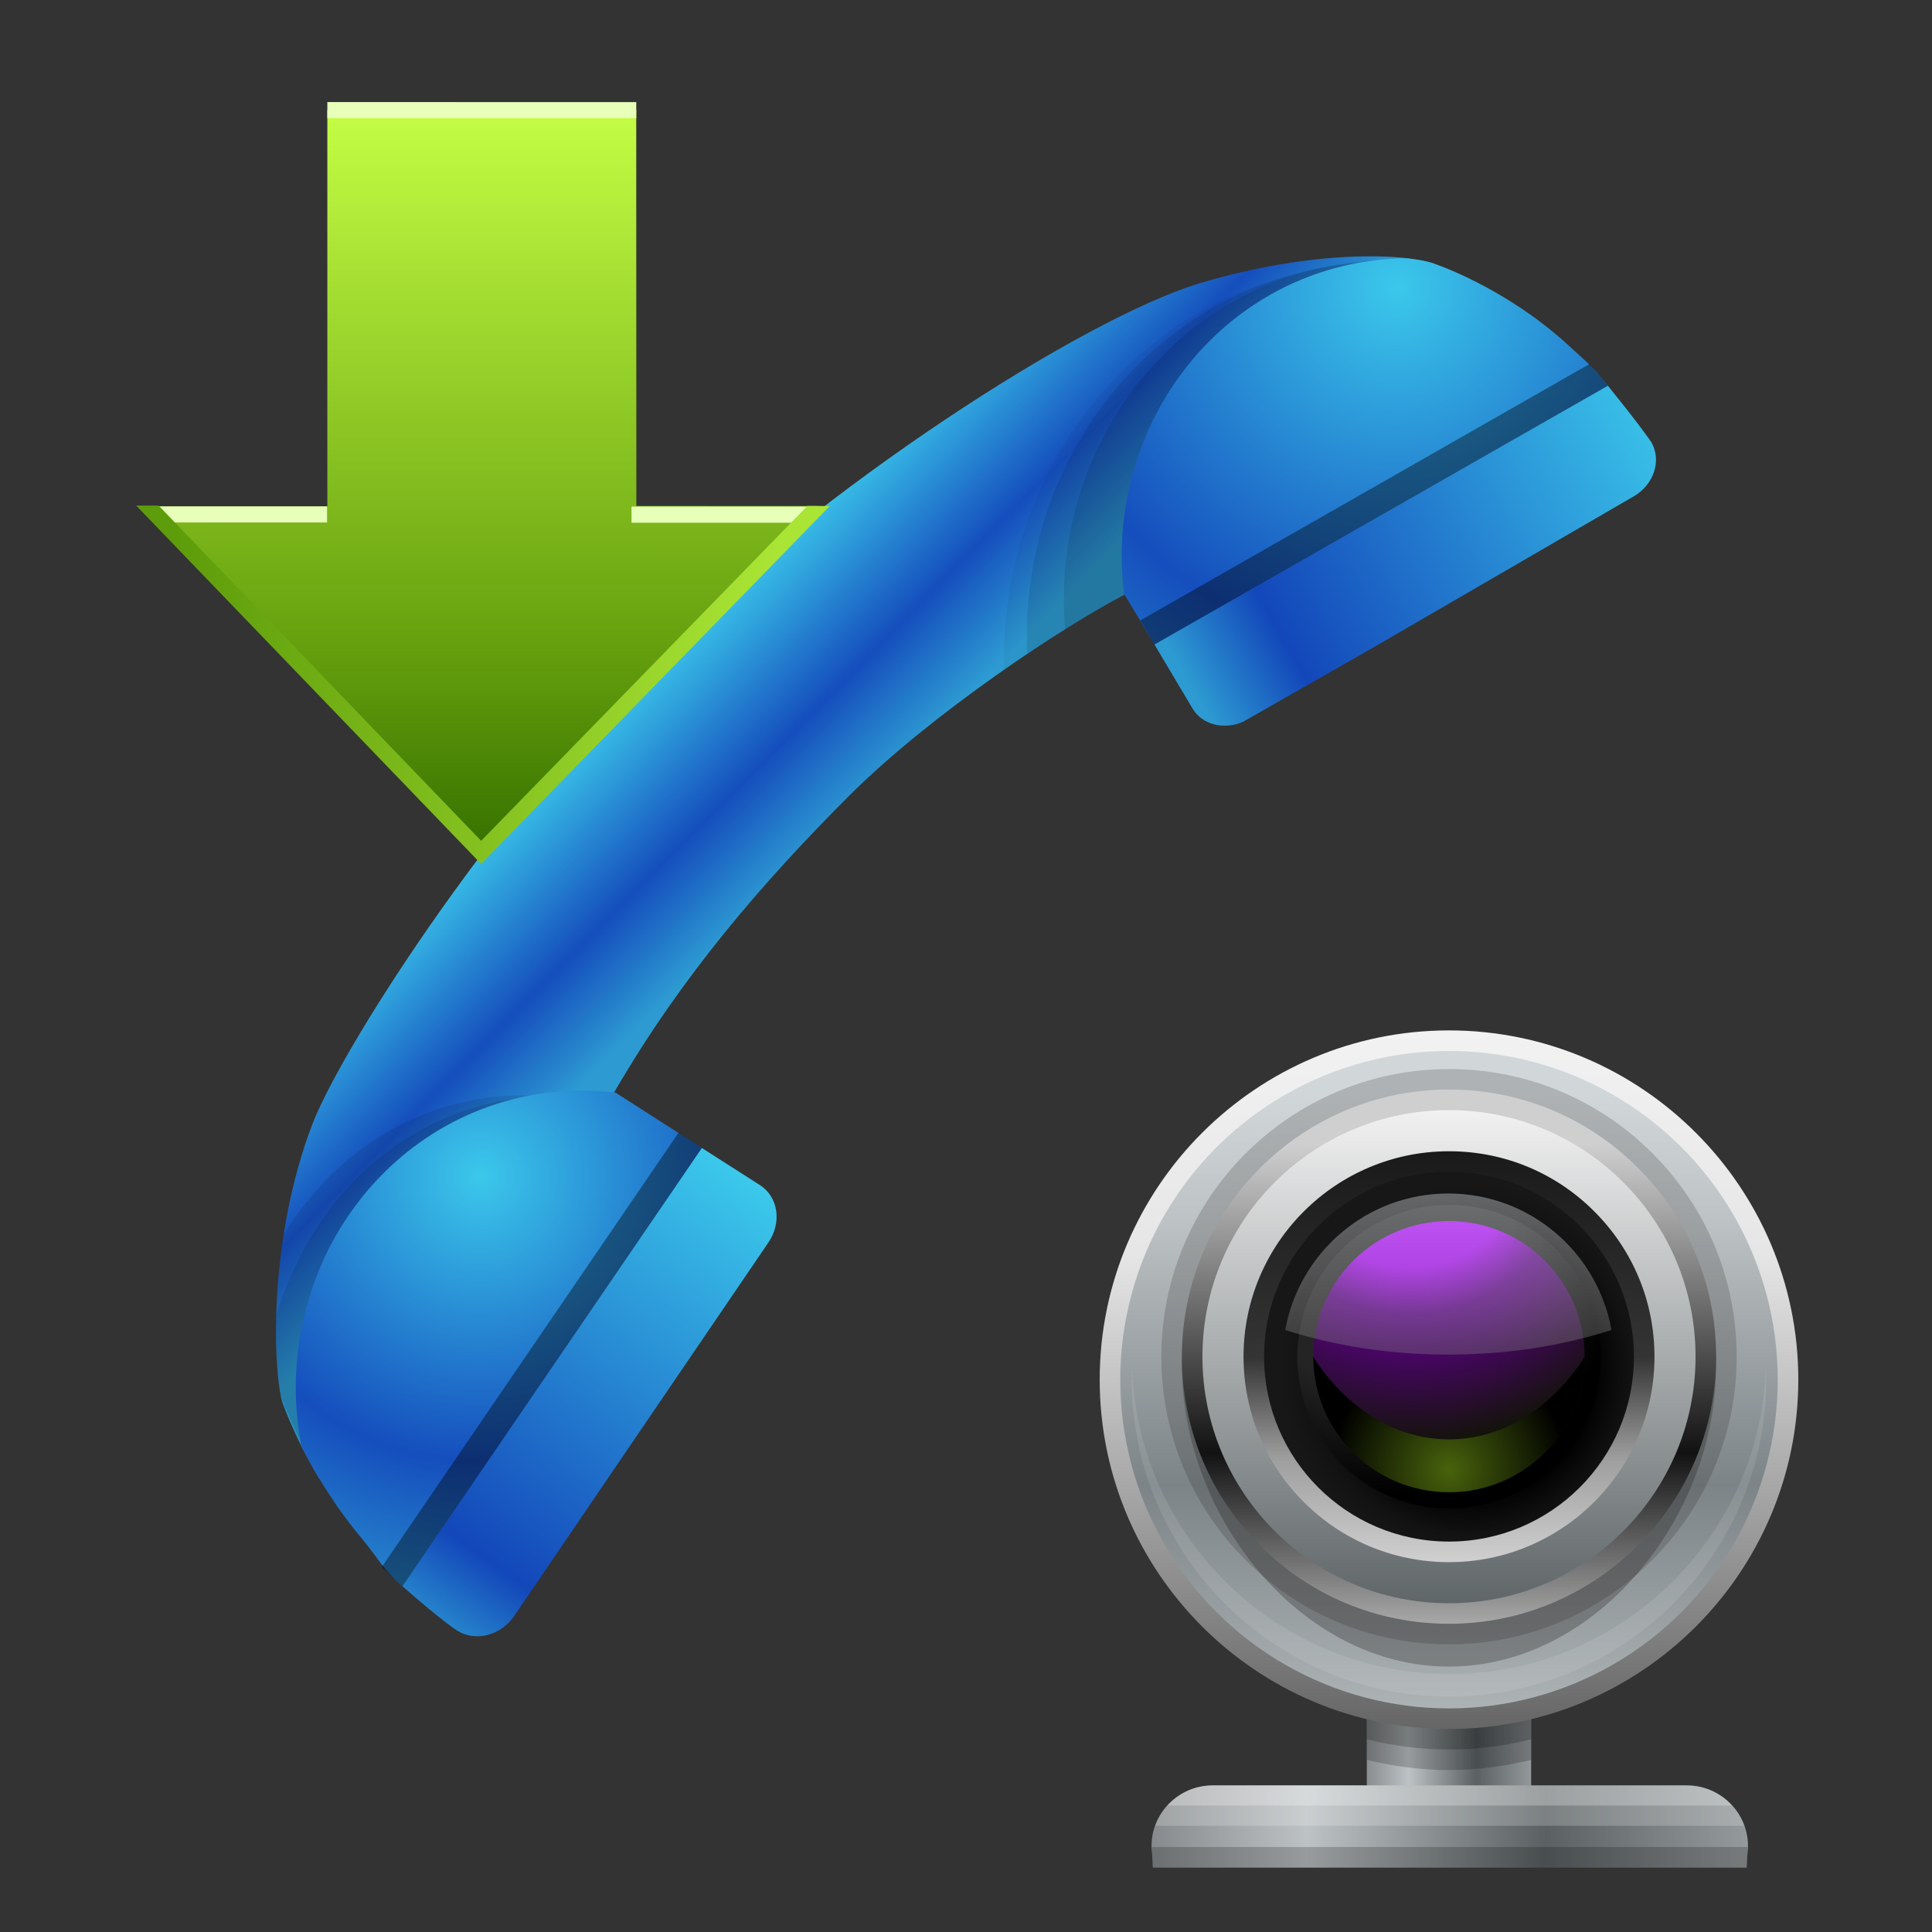 <?xml version="1.0" encoding="UTF-8"?>
<!DOCTYPE svg PUBLIC "-//W3C//DTD SVG 1.1 Tiny//EN" "http://www.w3.org/Graphics/SVG/1.1/DTD/svg11-tiny.dtd">
<svg baseProfile="tiny" height="60" viewBox="0 0 60 60" width="60" xmlns="http://www.w3.org/2000/svg" xmlns:xlink="http://www.w3.org/1999/xlink">
<rect x="0" y="0" width="60" height="60" fill="#333333" stroke="none"/>
<g>
<linearGradient gradientTransform="matrix(0.212 0.977 -0.977 0.212 -634.561 -270.486)" gradientUnits="userSpaceOnUse" id="SVGID_1_" x1="423.097" x2="429.653" y1="-578.646" y2="-582.908">
<stop offset="0" style="stop-color:#3BC8EB"/>
<stop offset="0.606" style="stop-color:#154EBD"/>
<stop offset="1" style="stop-color:#2D9BD2"/>
</linearGradient>
<path d="M19.081,33.911c2.089-3.597,4.591-6.497,7.281-9.189c2.593-2.591,6.72-5.3,8.562-6.256l9.604-10.282  c-0.845-0.3-3.693-0.464-7.279,0.616c-3.586,1.083-11.736,6.303-16.979,11.547c-5.242,5.246-9.727,12.347-10.581,14.595  c-1.343,3.541-1.221,7.445-0.929,8.581c0,0,0.34,1.034,1.144,2.377C10.248,46.476,19.081,33.911,19.081,33.911z" fill="url(#SVGID_1_)"/>
<path d="M31.184,20.8c1.488-1.036,2.87-1.882,3.74-2.334L44.271,8.46  c-0.132-0.058-0.209-0.088-0.209-0.088c-0.247-0.088-0.642-0.162-1.124-0.219c-0.793,0.006-1.596,0.093-2.401,0.27  C34.843,9.673,31.019,14.958,31.184,20.8z" fill="#020202" fill-opacity="0.05" stroke-opacity="0.05"/>
<path d="M31.906,20.306c1.205-0.809,2.291-1.462,3.018-1.84l9.377-10.04  c-0.146-0.063-0.233-0.098-0.233-0.098c-0.231-0.08-0.604-0.152-1.06-0.203c-0.751,0.006-1.51,0.087-2.27,0.253  C35.275,9.576,31.636,14.695,31.906,20.306z" fill="#020202" fill-opacity="0.1" stroke-opacity="0.1"/>
<path d="M44.079,8.263c-0.21-0.073-0.55-0.137-0.962-0.186c-0.681,0.006-1.369,0.08-2.06,0.231  c-5.087,1.116-8.426,5.984-7.978,11.233c0.725-0.455,1.363-0.826,1.844-1.076l9.424-10.088C44.178,8.302,44.079,8.263,44.079,8.263z  " fill="#020202" fill-opacity="0.1" stroke-opacity="0.1"/>
<radialGradient cx="43.391" cy="8.918" gradientUnits="userSpaceOnUse" id="SVGID_2_" r="18.507">
<stop offset="0" style="stop-color:#3BC8EB"/>
<stop offset="0.606" style="stop-color:#154EBD"/>
<stop offset="1" style="stop-color:#2D9BD2"/>
</radialGradient>
<path d="M34.924,18.466l0.929,1.55c0,0,15.101-6.784,14.084-8.038c-0.513-0.631-0.577-0.656-1.237-1.263  c-1.985-1.815-4.172-2.531-4.172-2.531c-0.186-0.063-0.481-0.12-0.845-0.161c-0.596,0.004-1.2,0.068-1.806,0.201  c-4.591,1.009-7.57,5.501-6.963,10.257C34.916,18.477,34.921,18.47,34.924,18.466z" fill="url(#SVGID_2_)"/>
<path d="M17.483,34.106c-0.988-0.14-2.007-0.119-3.027,0.105c-2.418,0.53-4.376,2.066-5.646,4.131  c-0.367,2.35-0.25,4.407-0.05,5.18c0,0,0.34,1.034,1.144,2.377c0.29,0.482,6.54-8.264,8.556-11.107L17.483,34.106z" fill="#020202" fill-opacity="0.1" stroke-opacity="0.1"/>
<path d="M18.366,34.136c-0.989-0.14-2.008-0.118-3.029,0.105c-3.313,0.727-5.775,3.332-6.76,6.623  c-0.026,1.025,0.034,1.872,0.127,2.397c0.003,0.013,0.005,0.034,0.01,0.048c0,0,0.34,1.033,1.144,2.379  c0.3,0.498,6.981-8.888,8.75-11.384L18.366,34.136z" fill="#020202" fill-opacity="0.1" stroke-opacity="0.1"/>
<radialGradient cx="437.426" cy="-571.231" gradientTransform="matrix(0.209 0.979 -0.968 0.212 -629.453 -270.615)" gradientUnits="userSpaceOnUse" id="SVGID_3_" r="14.62">
<stop offset="0" style="stop-color:#3BC8EB"/>
<stop offset="0.606" style="stop-color:#154EBD"/>
<stop offset="1" style="stop-color:#2D9BD2"/>
</radialGradient>
<path d="M11.202,47.738c0.616,0.74,0.646,0.954,1.295,1.524c1.194,1.055,9.301-13.612,9.301-13.612  l-2.683-1.719c-0.941-0.111-1.914-0.079-2.89,0.136c-4.777,1.048-7.806,5.868-6.87,10.832C9.749,45.686,10.349,46.71,11.202,47.738z  " fill="url(#SVGID_3_)"/>
<path d="M49.937,11.978c-0.179-0.22-0.381-0.446-0.578-0.67l-13.944,7.959l0.438,0.749  C35.853,20.016,50.953,13.231,49.937,11.978z" fill="#020202" fill-opacity="0.4" stroke-opacity="0.4"/>
<linearGradient gradientTransform="matrix(0.212 0.977 -0.977 0.212 -634.56 -270.486)" gradientUnits="userSpaceOnUse" id="SVGID_4_" x1="422.288" x2="427.479" y1="-610.929" y2="-594.441">
<stop offset="0" style="stop-color:#3BC8EB"/>
<stop offset="0.812" style="stop-color:#1347BA"/>
<stop offset="1" style="stop-color:#2D9BD2"/>
</linearGradient>
<path d="M35.853,20.016l1.178,1.981c0.302,0.515,0.972,0.674,1.569,0.422l4.09-2.334l8.043-4.668  c0.632-0.363,0.878-1.119,0.549-1.686c0,0-0.333-0.501-1.349-1.751L35.853,20.016z" fill="url(#SVGID_4_)"/>
<path d="M21.798,35.65l-0.725-0.472l-9.215,13.486c0.216,0.204,0.43,0.414,0.639,0.598  C13.691,50.317,21.798,35.65,21.798,35.65z" fill="#020202" fill-opacity="0.4" stroke-opacity="0.4"/>
<linearGradient gradientTransform="matrix(0.212 0.977 -0.977 0.212 -634.56 -270.486)" gradientUnits="userSpaceOnUse" id="SVGID_5_" x1="439.698" x2="451.523" y1="-577.755" y2="-564.732">
<stop offset="0" style="stop-color:#3BC8EB"/>
<stop offset="0.812" style="stop-color:#1347BA"/>
<stop offset="1" style="stop-color:#2D9BD2"/>
</linearGradient>
<path d="M12.498,49.262c1.193,1.05,1.686,1.37,1.686,1.37c0.567,0.367,1.363,0.169,1.781-0.442l7.9-11.605  c0.419-0.614,0.307-1.411-0.26-1.777l-1.808-1.156L12.498,49.262z" fill="url(#SVGID_5_)"/>
<rect fill="none" height="60" width="60"/>
</g>
<g transform="matrix(0.5 0 0 0.5 0 0)">
<rect fill="none" height="60" width="60"/>
<linearGradient gradientUnits="userSpaceOnUse" id="SVGID_1" x1="30.05" x2="30.04" y1="6.32" y2="52.49">
<stop offset="0" stop-color="#C6FF45"/>
<stop offset="0.73" stop-color="#66A00E"/>
<stop offset="1" stop-color="#387300"/>
</linearGradient>
<polygon fill="url(#SVGID_1)" points="9.296,31.454 29.884,52.941 50.794,31.428 39.525,31.424 39.518,6.834 20.332,6.832 20.332,31.452 "/>
<line fill="none" x1="39.518" x2="20.332" y1="6.842" y2="6.84"/>
<polygon fill="#E7FFB9" points="20.332,6.34 39.52,6.342 39.518,7.342 20.332,7.34 "/>
<polygon fill="#E7FFB9" points="39.225,31.464 51.01,31.466 50.118,32.466 39.225,32.466 "/>
<polygon fill="#E7FFB9" points="8.642,31.452 20.314,31.452 20.314,32.452 9.696,32.452 "/>
<linearGradient gradientUnits="userSpaceOnUse" id="SVGID_2" x1="48.38" x2="10.72" y1="42.53" y2="42.53">
<stop offset="0" stop-color="#AAE535"/>
<stop offset="1" stop-color="#5D9C0A"/>
</linearGradient>
<polygon fill="url(#SVGID_2)" points="50.145,31.426 29.884,52.225 9.85,31.4 8.458,31.402 29.882,53.66 51.542,31.426 "/>
<rect fill="none" height="60" width="60"/>
</g>
<g transform="matrix(1 0 0 1 30 30)">
<linearGradient gradientUnits="userSpaceOnUse" id="SVGID_1__" x1="12.379" x2="17.62" y1="23.65" y2="23.65">
<stop offset="0" style="stop-color:#878A8C"/>
<stop offset="0.261" style="stop-color:#BDC2C4"/>
<stop offset="0.661" style="stop-color:#5B6163"/>
<stop offset="1" style="stop-color:#959A9C"/>
</linearGradient>
<rect fill="url(#SVGID_1__)" height="7.853" width="5.105" x="12.447" y="19.724"/>
<path d="M12.447,24.655c0.82,0.199,1.673,0.315,2.553,0.315c0.881,0,1.732-0.116,2.553-0.315v-4.294  h-5.105V24.655z" fill="#020202" fill-opacity="0.2" stroke-opacity="0.2"/>
<path d="M12.447,24.018c0.82,0.199,1.673,0.315,2.553,0.315c0.881,0,1.732-0.116,2.553-0.315v-4.294  h-5.105V24.018z" fill="#020202" fill-opacity="0.2" stroke-opacity="0.2"/>
<linearGradient gradientUnits="userSpaceOnUse" id="SVGID_2__" x1="14.999" x2="14.999" y1="1.975" y2="23.67">
<stop offset="0" style="stop-color:#F2F2F2"/>
<stop offset="0.321" style="stop-color:#E6E6E6"/>
<stop offset="1" style="stop-color:#666666"/>
</linearGradient>
<path d="M15,23.695c-5.98,0-10.848-4.867-10.848-10.848S9.02,2,15,2c5.982,0,10.848,4.866,10.848,10.847  S20.982,23.695,15,23.695L15,23.695z" fill="url(#SVGID_2__)"/>
<linearGradient gradientUnits="userSpaceOnUse" id="SVGID_3__" x1="14.999" x2="14.999" y1="2.614" y2="23.033">
<stop offset="0" style="stop-color:#D1D7D9"/>
<stop offset="0.067" style="stop-color:#D1D7D9"/>
<stop offset="0.261" style="stop-color:#BDC2C4"/>
<stop offset="0.661" style="stop-color:#7C8487"/>
<stop offset="1" style="stop-color:#ADB3B5"/>
</linearGradient>
<circle cx="15" cy="12.847" fill="url(#SVGID_3__)" r="10.209"/>
<path d="M15,21.989c-5.315,0-9.657-4.23-9.843-9.5c-0.004,0.116-0.009,0.231-0.009,0.349  c0,5.431,4.419,9.851,9.852,9.851s9.852-4.42,9.852-9.851c0-0.117-0.005-0.232-0.009-0.349C24.658,17.759,20.315,21.989,15,21.989z" fill="#FFFFFF" fill-opacity="0.1" stroke-opacity="0.1"/>
<path d="M23.295,12.413c0,4.704-3.715,9.346-8.299,9.345c-4.58-0.003-8.292-4.646-8.291-9.35  c0.002-4.706,3.718-8.517,8.298-8.517C19.584,3.894,23.298,7.707,23.295,12.413z" fill="#231F20" fill-opacity="0.3" stroke-opacity="0.3"/>
<path d="M14.996,21.066c-2.387-0.002-4.63-0.932-6.315-2.619c-1.688-1.688-2.615-3.932-2.614-6.318  c0-4.923,4.009-8.929,8.935-8.929c2.387,0,4.632,0.931,6.317,2.618c1.688,1.688,2.616,3.933,2.615,6.318  c-0.002,4.924-4.01,8.93-8.934,8.93H14.996z" fill="#231F20" fill-opacity="0.2" stroke-opacity="0.2"/>
<linearGradient gradientUnits="userSpaceOnUse" id="SVGID_4__" x1="14.999" x2="14.999" y1="3.721" y2="20.352">
<stop offset="0" style="stop-color:#CFCFCF"/>
<stop offset="0.109" style="stop-color:#CFCFCF"/>
<stop offset="0.685" style="stop-color:#121212"/>
<stop offset="1" style="stop-color:#A6A6A6"/>
</linearGradient>
<path d="M14.996,20.428c-2.216-0.002-4.298-0.864-5.864-2.432c-1.567-1.566-2.428-3.65-2.427-5.866  c0-4.573,3.723-8.293,8.296-8.293c2.218,0.001,4.3,0.864,5.866,2.432c1.566,1.568,2.43,3.651,2.428,5.867  c-0.001,4.573-3.723,8.292-8.295,8.292H14.996z" fill="url(#SVGID_4__)"/>
<linearGradient gradientUnits="userSpaceOnUse" id="SVGID_5__" x1="14.999" x2="14.999" y1="4.368" y2="19.719">
<stop offset="0" style="stop-color:#F2F2F2"/>
<stop offset="1" style="stop-color:#606769"/>
</linearGradient>
<circle cx="15" cy="12.133" fill="url(#SVGID_5__)" r="7.657"/>
<linearGradient gradientUnits="userSpaceOnUse" id="SVGID_6_" x1="14.999" x2="14.999" y1="5.771" y2="18.454">
<stop offset="0" style="stop-color:#1A1A1A"/>
<stop offset="0.503" style="stop-color:#343434"/>
<stop offset="0.751" style="stop-color:#9E9E9E"/>
<stop offset="1" style="stop-color:#CFCFCF"/>
</linearGradient>
<path d="M15,18.514c-1.706-0.001-3.309-0.666-4.514-1.871c-1.204-1.206-1.867-2.808-1.867-4.512  c0-3.517,2.862-6.378,6.382-6.378c1.706,0,3.308,0.664,4.513,1.871c1.205,1.205,1.868,2.808,1.867,4.513  C21.381,15.652,18.519,18.514,15,18.514L15,18.514z" fill="url(#SVGID_6_)"/>
<radialGradient cx="25.773" cy="10.273" gradientTransform="matrix(1.014 3.000000e-004 -3.000000e-004 1.014 -10.518 2.198)" gradientUnits="userSpaceOnUse" id="SVGID_7_" r="6.499">
<stop offset="0" style="stop-color:#000000"/>
<stop offset="0.592" style="stop-color:#000000"/>
<stop offset="0.627" style="stop-color:#050505"/>
<stop offset="0.765" style="stop-color:#121212"/>
<stop offset="0.888" style="stop-color:#171717"/>
<stop offset="1" style="stop-color:#171717"/>
</radialGradient>
<path d="M20.743,12.135c0,3.172-2.574,5.74-5.744,5.74c-3.175-0.001-5.743-2.573-5.741-5.745  c0-3.171,2.573-5.742,5.745-5.74C18.173,6.391,20.744,8.962,20.743,12.135z" fill="url(#SVGID_7_)"/>
<radialGradient cx="21.654" cy="5.066" gradientTransform="matrix(1.014 0 0 1.014 -9.558 3.13)" gradientUnits="userSpaceOnUse" id="SVGID_8_" r="10.351">
<stop offset="0" style="stop-color:#242424"/>
<stop offset="0.43" style="stop-color:#242424"/>
<stop offset="0.782" style="stop-color:#000000"/>
<stop offset="1" style="stop-color:#000000"/>
</radialGradient>
<circle cx="15" cy="12.133" fill="url(#SVGID_8_)" r="4.712"/>
<radialGradient cx="23.964" cy="3.55" gradientTransform="matrix(1.014 3.000000e-004 -3.000000e-004 1.014 -10.518 2.198)" gradientUnits="userSpaceOnUse" id="SVGID_9_" r="11.357">
<stop offset="0" style="stop-color:#A700F5"/>
<stop offset="0.309" style="stop-color:#A700F5"/>
<stop offset="0.436" style="stop-color:#5E008A"/>
<stop offset="0.806" style="stop-color:#0E1402"/>
<stop offset="1" style="stop-color:#0E1402"/>
</radialGradient>
<path d="M19.211,12.133c0,2.326-1.886,4.21-4.212,4.21c-2.326-0.002-4.213-1.888-4.213-4.212  c0.004-2.327,1.89-4.21,4.213-4.21C17.328,7.923,19.214,9.808,19.211,12.133z" fill="url(#SVGID_9_)"/>
<radialGradient cx="25.171" cy="13.251" gradientTransform="matrix(1.014 3.000000e-004 -3.000000e-004 1.014 -10.518 2.198)" gradientUnits="userSpaceOnUse" id="SVGID_10_" r="4.611">
<stop offset="0" style="stop-color:#48630C"/>
<stop offset="0.788" style="stop-color:#000000"/>
<stop offset="1" style="stop-color:#000000"/>
</radialGradient>
<path d="M19.211,12.133c0,2.326-1.886,4.21-4.212,4.21c-2.326-0.002-4.213-1.888-4.213-4.212  c0,0,1.444,2.569,4.213,2.569C17.767,14.701,19.211,12.133,19.211,12.133z" fill="url(#SVGID_10_)"/>
<linearGradient gradientUnits="userSpaceOnUse" id="SVGID_11_" x1="14.979" x2="14.979" y1="7.065" y2="12.094">
<stop offset="0" style="stop-color:#F8FBFF"/>
<stop offset="1" style="stop-color:#808080"/>
</linearGradient>
<path d="M14.979,12.069c1.828,0,3.549-0.277,5.067-0.765  c-0.431-2.41-2.532-4.239-5.067-4.239c-2.532,0-4.632,1.83-5.065,4.239C11.431,11.792,13.153,12.069,14.979,12.069z" fill="url(#SVGID_11_)" fill-opacity="0.35" stroke-opacity="0.35"/>
<linearGradient gradientUnits="userSpaceOnUse" id="SVGID_12_" x1="5.762" x2="24.285" y1="26.724" y2="26.724">
<stop offset="0" style="stop-color:#878A8C"/>
<stop offset="0.261" style="stop-color:#BDC2C4"/>
<stop offset="0.661" style="stop-color:#5B6163"/>
<stop offset="1" style="stop-color:#959A9C"/>
</linearGradient>
<path d="M24.245,28c0.025-0.635,0.04-0.508,0.04-0.639v-0.035c0-1.037-0.852-1.879-1.901-1.879H7.662  c-1.05,0-1.9,0.842-1.9,1.879v0.035c0,0.131,0.014,0.004,0.04,0.639H24.245z" fill="url(#SVGID_12_)"/>
<path d="M5.879,26.7h18.29c-0.084-0.234-0.212-0.444-0.377-0.626H6.256  C6.092,26.256,5.963,26.466,5.879,26.7z" fill="#FFFFFF" fill-opacity="0.2" stroke-opacity="0.2"/>
<path d="M5.772,27.361C5.779,27.492,5.789,27.684,5.802,28h18.443  c0.012-0.316,0.022-0.508,0.028-0.639H5.772z" fill="#020202" fill-opacity="0.2" stroke-opacity="0.2"/>
<path d="M6.255,26.074h17.536c-0.348-0.383-0.846-0.627-1.407-0.627H7.662  C7.102,25.447,6.603,25.691,6.255,26.074z" fill="#FFFFFF" fill-opacity="0.4" stroke-opacity="0.4"/>
<rect fill="none" height="30" width="30"/>
</g>
</svg>
